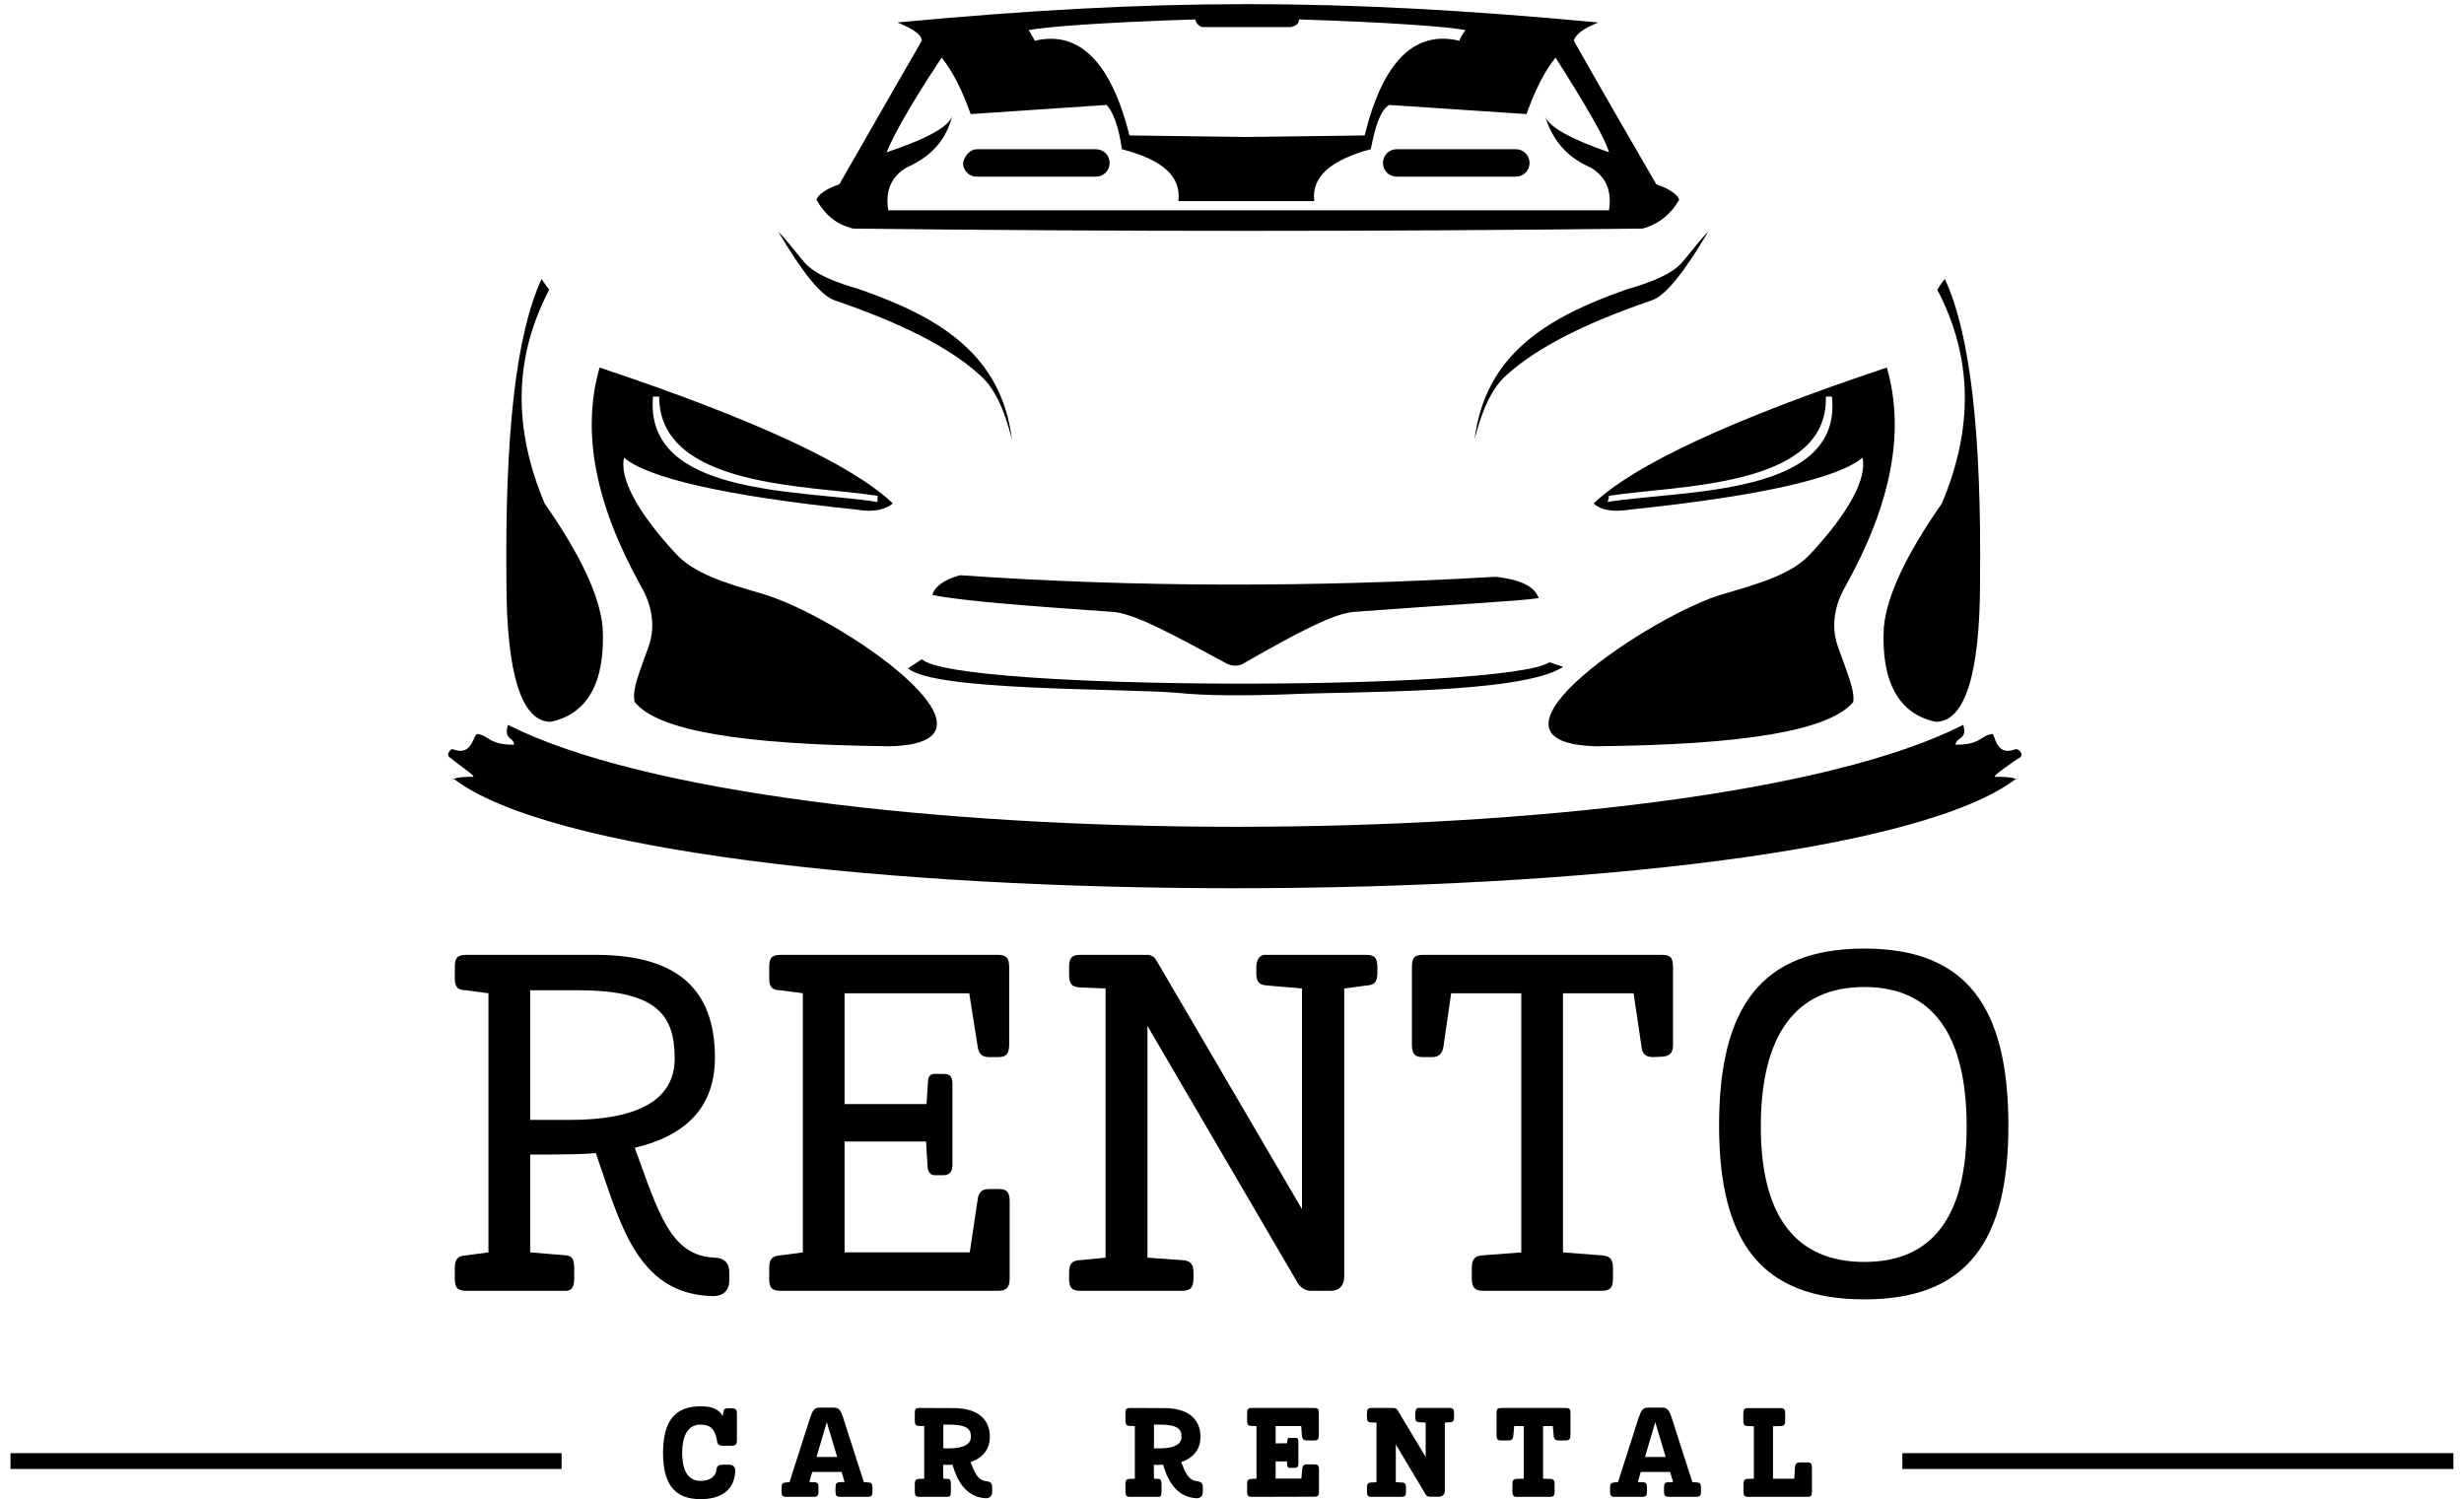 <svg xmlns="http://www.w3.org/2000/svg" xmlns:xlink="http://www.w3.org/1999/xlink" zoomAndPan="magnify" preserveAspectRatio="xMidYMid meet" version="1.0" viewBox="70.52 128 233.42 142.03"><defs><g/><clipPath id="17e54cf179"><path d="M 112.5 128 L 262.5 128 L 262.5 213 L 112.5 213 Z M 112.5 128 " clip-rule="nonzero"/></clipPath></defs><g fill="#000000" fill-opacity="1"><g transform="translate(111.011, 250.288)"><g><path d="M 26.969 0.5 C 27.969 0.547 28.594 0 28.594 -0.953 L 28.594 -1.812 C 28.594 -2.5 28.234 -3.094 27.234 -3.141 C 23 -3.281 21.875 -7.453 19.641 -13.547 C 24.828 -14.781 27.234 -17.688 27.234 -22.094 C 27.234 -28.516 23.734 -31.781 16.094 -31.828 L 3.688 -31.828 C 2.812 -31.828 2.594 -31.516 2.594 -30.688 L 2.594 -29.641 C 2.594 -28.781 2.859 -28.469 3.688 -28.469 L 5.781 -28.188 L 5.781 -3.641 L 3.688 -3.359 C 2.859 -3.312 2.594 -3 2.594 -2.141 L 2.594 -1.188 C 2.594 -0.312 2.812 0 3.688 0 L 13.094 0 C 13.641 0 13.906 -0.312 13.906 -1.188 L 13.906 -2.141 C 13.906 -3 13.688 -3.312 13.141 -3.359 L 9.734 -3.641 L 9.734 -12.906 C 13.781 -12.906 14.906 -12.953 15.953 -13.047 C 18.188 -6.688 19.734 0.312 26.969 0.5 Z M 9.734 -16.188 L 9.734 -28.469 L 14.328 -28.469 C 21.922 -28.469 23.422 -25.969 23.422 -22 C 23.422 -18.281 20.281 -16.188 13.453 -16.188 Z M 9.734 -16.188 "/></g></g></g><g fill="#000000" fill-opacity="1"><g transform="translate(140.793, 250.288)"><g><path d="M 3.688 0 L 24.328 0 C 25.047 0 25.375 -0.312 25.375 -1.141 L 25.375 -8.5 C 25.375 -9.281 25.141 -9.641 24.375 -9.641 L 23.422 -9.641 C 22.922 -9.641 22.422 -9.5 22.328 -8.547 L 21.594 -3.641 L 9.734 -3.641 L 9.734 -14.141 L 17.453 -14.141 L 17.594 -11.828 C 17.594 -11.375 17.828 -10.953 18.234 -10.953 L 19.141 -10.953 C 19.734 -10.953 19.953 -11.375 19.953 -11.906 L 19.953 -19.594 C 19.953 -20.281 19.734 -20.547 19.141 -20.547 L 18.234 -20.547 C 17.875 -20.547 17.641 -20.281 17.641 -19.875 L 17.5 -17.688 L 9.734 -17.688 L 9.734 -28.188 L 21.547 -28.188 L 22.328 -23.234 C 22.422 -22.328 22.875 -22.141 23.422 -22.141 L 24.328 -22.141 C 25.047 -22.141 25.328 -22.469 25.328 -23.328 L 25.328 -30.641 C 25.328 -31.562 25.047 -31.828 24.234 -31.828 L 3.688 -31.828 C 2.812 -31.828 2.594 -31.516 2.594 -30.641 L 2.594 -29.641 C 2.594 -28.781 2.859 -28.469 3.688 -28.469 L 5.781 -28.188 L 5.781 -3.641 L 3.688 -3.359 C 2.859 -3.312 2.594 -3 2.594 -2.141 L 2.594 -1.188 C 2.594 -0.312 2.812 0 3.688 0 Z M 3.688 0 "/></g></g></g><g fill="#000000" fill-opacity="1"><g transform="translate(169.439, 250.288)"><g><path d="M 3.406 0 L 13.047 0 C 13.875 0 14.141 -0.312 14.141 -1.188 L 14.141 -1.688 C 14.141 -2.547 13.875 -2.859 13.047 -2.906 L 9.781 -3.141 L 9.781 -25.094 L 24.047 -0.688 C 24.375 -0.234 24.781 0 25.281 0 L 27.188 0 C 27.922 0 28.422 -0.5 28.422 -1.312 L 28.422 -28.641 L 30.516 -28.922 C 31.328 -28.969 31.562 -29.281 31.562 -30.141 L 31.562 -30.641 C 31.562 -31.516 31.328 -31.828 30.516 -31.828 L 20.922 -31.828 C 20.328 -31.828 20.094 -31.234 20.094 -30.641 L 20.094 -30.141 C 20.094 -29.281 20.328 -28.969 21.141 -28.922 L 24.422 -28.641 L 24.422 -7.734 L 10.641 -31.281 C 10.453 -31.641 10.141 -31.828 9.734 -31.828 L 3.406 -31.828 C 2.594 -31.828 2.359 -31.516 2.359 -30.641 L 2.359 -29.969 C 2.359 -29.094 2.594 -28.781 3.406 -28.734 L 5.812 -28.641 L 5.812 -3.141 L 3.406 -2.906 C 2.594 -2.859 2.359 -2.547 2.359 -1.688 L 2.359 -1.188 C 2.359 -0.312 2.594 0 3.406 0 Z M 3.406 0 "/></g></g></g><g fill="#000000" fill-opacity="1"><g transform="translate(203.086, 250.288)"><g><path d="M 7.953 0 L 19.141 0 C 20 0 20.234 -0.312 20.234 -1.188 L 20.234 -2.141 C 20.234 -3 19.953 -3.312 19.141 -3.359 L 15.5 -3.641 L 15.5 -28.188 L 22.188 -28.188 L 22.922 -23.234 C 22.969 -22.328 23.469 -22.141 24.047 -22.141 L 25.016 -22.188 C 25.688 -22.281 25.922 -22.594 25.922 -23.328 L 25.922 -30.641 C 25.922 -31.562 25.688 -31.828 24.828 -31.828 L 2.281 -31.828 C 1.406 -31.828 1.188 -31.562 1.188 -30.641 L 1.188 -23.328 C 1.188 -22.469 1.453 -22.141 2.188 -22.141 L 3.094 -22.141 C 3.594 -22.141 4.094 -22.328 4.188 -23.234 L 4.906 -28.188 L 11.547 -28.188 L 11.547 -3.641 L 7.906 -3.359 C 7.141 -3.312 6.859 -3 6.859 -2.141 L 6.859 -1.188 C 6.859 -0.312 7.141 0 7.953 0 Z M 7.953 0 "/></g></g></g><g fill="#000000" fill-opacity="1"><g transform="translate(230.185, 250.288)"><g><path d="M 16.953 -32.422 C 7.188 -32.422 3.188 -26.875 3.188 -15.641 C 3.188 -4.641 7.188 0.812 16.953 0.812 C 26.641 0.812 30.594 -4.641 30.594 -15.641 C 30.594 -26.875 26.641 -32.422 16.953 -32.422 Z M 7.141 -15.547 C 7.141 -24.375 10.547 -28.781 16.953 -28.781 C 23.328 -28.781 26.641 -24.375 26.641 -15.547 C 26.641 -6.953 23.328 -2.734 16.953 -2.734 C 10.547 -2.734 7.141 -6.953 7.141 -15.547 Z M 7.141 -15.547 "/></g></g></g><g fill="#000000" fill-opacity="1"><g transform="translate(132.486, 269.794)"><g><path d="M 4.406 0.234 C 6.156 0.234 7.578 -0.484 7.688 -2.375 C 7.734 -2.75 7.516 -3.031 7.141 -3.031 L 6.422 -3.031 C 6.188 -3.031 5.969 -2.922 5.922 -2.656 C 5.844 -1.844 5.25 -1.5 4.391 -1.5 C 3.281 -1.5 2.672 -2.359 2.656 -4.125 C 2.672 -5.938 3.281 -6.828 4.391 -6.828 C 5.281 -6.828 5.75 -6.453 5.953 -5.359 C 5.969 -4.844 6.297 -4.828 6.547 -4.828 L 7.281 -4.828 C 7.734 -4.828 7.844 -4.938 7.844 -5.375 L 7.844 -7.844 C 7.844 -8.281 7.734 -8.375 7.297 -8.375 L 7.031 -8.375 C 6.719 -8.375 6.641 -8.312 6.594 -8.141 L 6.484 -7.656 C 6.078 -8.359 5.406 -8.562 4.406 -8.562 C 1.906 -8.562 0.859 -7.109 0.844 -4.141 C 0.859 -1.219 1.906 0.234 4.406 0.234 Z M 4.406 0.234 "/></g></g></g><g fill="#000000" fill-opacity="1"><g transform="translate(144.31, 269.794)"><g><path d="M 0.75 0.016 L 3.234 0.016 C 3.641 0.016 3.75 -0.078 3.75 -0.531 L 3.75 -0.797 C 3.75 -1.25 3.688 -1.375 3.25 -1.375 L 2.875 -1.391 L 3.156 -2.344 L 5.938 -2.344 L 6.219 -1.391 L 5.859 -1.375 C 5.422 -1.375 5.359 -1.25 5.359 -0.797 L 5.359 -0.531 C 5.359 -0.078 5.453 0.016 5.875 0.016 L 8.359 0.016 C 8.766 0.016 8.859 -0.078 8.859 -0.531 L 8.859 -0.797 C 8.859 -1.25 8.797 -1.344 8.359 -1.359 L 8.047 -1.375 L 6.109 -7.406 C 5.844 -8.219 5.703 -8.438 5.141 -8.438 L 3.922 -8.438 C 3.344 -8.438 3.219 -8.25 2.922 -7.375 L 1 -1.375 L 0.75 -1.359 C 0.312 -1.328 0.25 -1.25 0.25 -0.797 L 0.25 -0.531 C 0.25 -0.078 0.344 0.016 0.75 0.016 Z M 3.562 -3.766 L 4.531 -7.062 L 5.516 -3.766 Z M 3.562 -3.766 "/></g></g></g><g fill="#000000" fill-opacity="1"><g transform="translate(156.493, 269.794)"><g><path d="M 7.359 0.141 C 7.734 0.188 8.016 -0.047 8.016 -0.406 L 8.016 -0.984 C 8.016 -1.219 7.875 -1.422 7.469 -1.469 C 6.641 -1.547 6.344 -2.312 5.969 -3.281 C 7.172 -3.688 7.797 -4.531 7.797 -5.672 C 7.797 -7.344 6.641 -8.375 4.422 -8.391 L 1.188 -8.406 C 0.75 -8.406 0.688 -8.297 0.688 -7.891 L 0.688 -7.25 C 0.688 -6.797 0.781 -6.703 1.188 -6.703 L 1.578 -6.688 L 1.578 -1.703 L 1.188 -1.688 C 0.781 -1.688 0.688 -1.578 0.688 -1.141 L 0.688 -0.547 C 0.688 -0.094 0.75 0.016 1.188 0.016 L 3.797 0.016 C 4.031 0.016 4.109 -0.094 4.109 -0.547 L 4.109 -1.141 C 4.109 -1.578 4.016 -1.688 3.797 -1.688 L 3.391 -1.703 L 3.375 -3.016 C 3.828 -3.016 4.062 -3.016 4.266 -3.031 C 4.734 -1.312 5.672 0.031 7.359 0.141 Z M 3.391 -4.578 L 3.391 -6.828 L 3.969 -6.828 C 5.922 -6.828 6 -6.188 6 -5.656 C 6 -5.047 5.453 -4.578 3.906 -4.578 Z M 3.391 -4.578 "/></g></g></g><g fill="#000000" fill-opacity="1"><g transform="translate(168.017, 269.794)"><g/></g></g><g fill="#000000" fill-opacity="1"><g transform="translate(176.448, 269.794)"><g><path d="M 7.359 0.141 C 7.734 0.188 8.016 -0.047 8.016 -0.406 L 8.016 -0.984 C 8.016 -1.219 7.875 -1.422 7.469 -1.469 C 6.641 -1.547 6.344 -2.312 5.969 -3.281 C 7.172 -3.688 7.797 -4.531 7.797 -5.672 C 7.797 -7.344 6.641 -8.375 4.422 -8.391 L 1.188 -8.406 C 0.75 -8.406 0.688 -8.297 0.688 -7.891 L 0.688 -7.25 C 0.688 -6.797 0.781 -6.703 1.188 -6.703 L 1.578 -6.688 L 1.578 -1.703 L 1.188 -1.688 C 0.781 -1.688 0.688 -1.578 0.688 -1.141 L 0.688 -0.547 C 0.688 -0.094 0.75 0.016 1.188 0.016 L 3.797 0.016 C 4.031 0.016 4.109 -0.094 4.109 -0.547 L 4.109 -1.141 C 4.109 -1.578 4.016 -1.688 3.797 -1.688 L 3.391 -1.703 L 3.375 -3.016 C 3.828 -3.016 4.062 -3.016 4.266 -3.031 C 4.734 -1.312 5.672 0.031 7.359 0.141 Z M 3.391 -4.578 L 3.391 -6.828 L 3.969 -6.828 C 5.922 -6.828 6 -6.188 6 -5.656 C 6 -5.047 5.453 -4.578 3.906 -4.578 Z M 3.391 -4.578 "/></g></g></g><g fill="#000000" fill-opacity="1"><g transform="translate(187.972, 269.794)"><g><path d="M 1.188 0.016 L 7.031 0 C 7.422 0 7.5 -0.094 7.5 -0.516 L 7.5 -2.531 C 7.5 -2.938 7.422 -3.062 7.047 -3.062 L 6.391 -3.062 C 6.188 -3.062 5.922 -3.047 5.906 -2.562 L 5.828 -1.719 L 3.391 -1.719 L 3.391 -3.344 L 4.469 -3.344 L 4.484 -3.062 C 4.5 -2.922 4.531 -2.734 4.672 -2.734 L 5.203 -2.734 C 5.484 -2.734 5.547 -2.922 5.547 -3.109 L 5.547 -5.203 C 5.547 -5.516 5.484 -5.578 5.203 -5.578 L 4.672 -5.578 C 4.562 -5.578 4.531 -5.484 4.516 -5.375 L 4.469 -5.062 L 3.391 -5.047 L 3.391 -6.688 L 5.812 -6.688 L 5.875 -5.828 C 5.906 -5.344 6.172 -5.328 6.391 -5.328 L 7.016 -5.328 C 7.391 -5.328 7.484 -5.438 7.484 -5.859 L 7.484 -7.875 C 7.484 -8.328 7.422 -8.406 6.969 -8.406 L 1.188 -8.406 C 0.75 -8.406 0.688 -8.297 0.688 -7.844 L 0.688 -7.25 C 0.688 -6.797 0.781 -6.703 1.188 -6.703 L 1.578 -6.688 L 1.578 -1.703 L 1.188 -1.688 C 0.781 -1.688 0.688 -1.578 0.688 -1.141 L 0.688 -0.547 C 0.688 -0.094 0.75 0.016 1.188 0.016 Z M 1.188 0.016 "/></g></g></g><g fill="#000000" fill-opacity="1"><g transform="translate(199.389, 269.794)"><g><path d="M 1.109 0.016 L 3.828 0.016 C 4.266 0.016 4.328 -0.094 4.328 -0.547 L 4.328 -0.797 C 4.328 -1.25 4.234 -1.344 3.828 -1.344 L 3.359 -1.375 L 3.359 -4.953 L 6.172 -0.234 C 6.25 -0.078 6.422 0 6.578 0 L 7.469 0 C 7.781 0 8 -0.234 8 -0.531 L 8 -7.016 L 8.375 -7.047 C 8.797 -7.047 8.875 -7.156 8.875 -7.578 L 8.875 -7.844 C 8.875 -8.297 8.812 -8.406 8.391 -8.406 L 5.516 -8.406 C 5.25 -8.406 5.203 -8.109 5.203 -7.844 L 5.203 -7.578 C 5.203 -7.156 5.297 -7.047 5.719 -7.047 L 6.188 -7.016 L 6.188 -3.766 L 3.531 -8.188 C 3.453 -8.328 3.297 -8.406 3.141 -8.406 L 1.109 -8.406 C 0.703 -8.406 0.625 -8.297 0.625 -7.844 L 0.625 -7.578 C 0.625 -7.141 0.703 -7.031 1.125 -7.031 L 1.531 -7.016 L 1.531 -1.375 L 1.125 -1.344 C 0.703 -1.344 0.625 -1.25 0.625 -0.797 L 0.625 -0.547 C 0.625 -0.094 0.703 0.016 1.109 0.016 Z M 1.109 0.016 "/></g></g></g><g fill="#000000" fill-opacity="1"><g transform="translate(211.98, 269.794)"><g><path d="M 2.297 0.016 L 5.312 0.016 C 5.734 0.016 5.812 -0.094 5.812 -0.547 L 5.812 -1.141 C 5.812 -1.578 5.719 -1.688 5.297 -1.688 L 4.719 -1.703 L 4.719 -6.688 L 5.641 -6.688 L 5.719 -5.828 C 5.719 -5.344 6 -5.328 6.219 -5.328 L 6.859 -5.328 C 7.219 -5.344 7.312 -5.453 7.312 -5.859 L 7.312 -7.875 C 7.312 -8.328 7.25 -8.406 6.797 -8.406 L 0.828 -8.406 C 0.375 -8.406 0.312 -8.328 0.312 -7.875 L 0.312 -5.859 C 0.312 -5.438 0.391 -5.328 0.781 -5.328 L 1.406 -5.328 C 1.625 -5.328 1.891 -5.344 1.906 -5.828 L 1.984 -6.688 L 2.891 -6.688 L 2.891 -1.703 L 2.312 -1.688 C 1.891 -1.688 1.812 -1.578 1.812 -1.141 L 1.812 -0.547 C 1.812 -0.094 1.891 0.016 2.297 0.016 Z M 2.297 0.016 "/></g></g></g><g fill="#000000" fill-opacity="1"><g transform="translate(222.796, 269.794)"><g><path d="M 0.75 0.016 L 3.234 0.016 C 3.641 0.016 3.75 -0.078 3.75 -0.531 L 3.75 -0.797 C 3.75 -1.25 3.688 -1.375 3.25 -1.375 L 2.875 -1.391 L 3.156 -2.344 L 5.938 -2.344 L 6.219 -1.391 L 5.859 -1.375 C 5.422 -1.375 5.359 -1.25 5.359 -0.797 L 5.359 -0.531 C 5.359 -0.078 5.453 0.016 5.875 0.016 L 8.359 0.016 C 8.766 0.016 8.859 -0.078 8.859 -0.531 L 8.859 -0.797 C 8.859 -1.25 8.797 -1.344 8.359 -1.359 L 8.047 -1.375 L 6.109 -7.406 C 5.844 -8.219 5.703 -8.438 5.141 -8.438 L 3.922 -8.438 C 3.344 -8.438 3.219 -8.25 2.922 -7.375 L 1 -1.375 L 0.75 -1.359 C 0.312 -1.328 0.25 -1.25 0.25 -0.797 L 0.25 -0.531 C 0.25 -0.078 0.344 0.016 0.75 0.016 Z M 3.562 -3.766 L 4.531 -7.062 L 5.516 -3.766 Z M 3.562 -3.766 "/></g></g></g><g fill="#000000" fill-opacity="1"><g transform="translate(234.98, 269.794)"><g><path d="M 1.203 0.016 L 6.672 0.016 C 7.125 0.016 7.188 -0.062 7.188 -0.516 L 7.188 -2.719 C 7.188 -3.125 7.109 -3.25 6.719 -3.25 L 6.094 -3.25 C 5.875 -3.25 5.594 -3.234 5.578 -2.734 L 5.516 -1.703 L 3.5 -1.703 L 3.5 -6.672 L 4.141 -6.688 C 4.547 -6.688 4.656 -6.781 4.656 -7.234 L 4.656 -7.844 C 4.656 -8.281 4.578 -8.391 4.156 -8.391 L 1.188 -8.391 C 0.75 -8.391 0.688 -8.281 0.688 -7.844 L 0.688 -7.234 C 0.688 -6.781 0.797 -6.688 1.219 -6.688 L 1.688 -6.672 L 1.688 -1.703 L 1.219 -1.688 C 0.797 -1.688 0.703 -1.594 0.703 -1.156 L 0.703 -0.547 C 0.703 -0.094 0.781 0.016 1.203 0.016 Z M 1.203 0.016 "/></g></g></g><path stroke-linecap="butt" transform="matrix(0.75, 0, 0, 0.75, 71.516, 265.669)" fill="none" stroke-linejoin="miter" d="M -0 0.999 L 69.609 0.999 " stroke="#000000" stroke-width="2" stroke-opacity="1" stroke-miterlimit="4"/><path stroke-linecap="butt" transform="matrix(0.75, 0, 0, 0.75, 250.733, 265.669)" fill="none" stroke-linejoin="miter" d="M 0.002 0.999 L 69.606 0.999 " stroke="#000000" stroke-width="2" stroke-opacity="1" stroke-miterlimit="4"/><g clip-path="url(#17e54cf179)"><path fill="#000000" d="M 256.504 196.672 C 256.938 198.117 255.781 197.828 255.781 198.555 C 258.238 198.555 258.094 197.684 259.25 197.539 C 259.539 197.539 259.539 199.711 261.422 198.988 C 261.711 198.844 262.434 199.566 261.711 199.855 C 261.711 199.855 259.105 201.59 259.539 201.59 C 259.828 201.59 261.422 201.59 261.566 201.879 L 261.566 201.734 C 243.629 215.621 131.371 215.621 113.434 201.734 L 113.434 201.879 C 113.578 201.59 115.023 201.59 115.316 201.59 C 115.75 201.59 113.289 200 113.289 199.855 C 112.566 199.566 113.289 198.844 113.434 198.988 C 115.316 199.711 115.316 197.539 115.75 197.539 C 116.906 197.684 116.762 198.555 119.219 198.555 C 119.219 197.828 118.207 198.117 118.641 196.672 C 144.102 209.547 231.188 209.547 256.504 196.672 Z M 226.125 149.656 C 227.715 149.223 228.871 148.211 229.598 146.91 C 229.453 146.477 228.727 145.898 227.426 145.461 C 222.219 136.492 219.613 131.863 219.613 131.863 C 219.758 131.285 220.484 130.707 221.93 130.129 C 197.191 127.812 180.121 127.812 155.531 130.129 C 156.977 130.707 157.844 131.285 157.844 131.863 C 157.844 131.863 155.242 136.348 150.031 145.461 C 148.73 145.898 148.008 146.477 147.863 146.91 C 148.586 148.211 149.598 149.223 151.336 149.656 C 176.941 149.945 200.375 149.945 226.125 149.656 Z M 192.852 130.562 C 193.285 130.418 193.574 130.273 193.574 129.84 C 202.688 130.129 207.898 130.562 209.344 130.852 C 208.91 131.43 208.766 131.863 208.766 131.863 C 204.57 130.852 201.531 133.746 199.797 140.832 L 188.656 140.977 L 177.52 140.832 C 175.781 133.891 172.746 130.852 168.551 131.863 C 168.551 131.863 168.406 131.574 167.973 130.852 C 169.418 130.562 174.625 130.129 183.738 129.84 C 183.883 130.273 184.172 130.562 184.461 130.562 C 187.211 130.562 190.105 130.562 192.852 130.562 Z M 195.023 147.055 C 194.734 144.738 196.613 143.148 200.375 142.137 C 200.809 139.965 201.242 138.52 202.109 137.941 C 210.789 138.52 215.129 138.809 215.129 138.809 C 215.852 136.781 216.723 134.902 217.879 133.457 C 220.918 138.23 222.652 141.266 222.941 142.426 C 219.18 141.121 217.156 139.965 216.867 138.953 C 217.59 141.266 218.891 142.859 221.207 143.871 C 222.652 144.738 223.23 146.043 222.941 147.922 C 200.23 147.922 177.52 147.922 154.664 147.922 C 154.371 146.043 154.953 144.738 156.398 143.871 C 158.711 142.859 160.16 141.266 160.738 138.953 C 160.449 139.965 158.422 141.121 154.516 142.426 C 154.953 141.266 156.543 138.23 159.727 133.457 C 160.883 134.902 161.75 136.781 162.473 138.809 C 162.473 138.809 166.812 138.52 175.348 137.941 C 175.926 138.52 176.504 139.965 176.797 142.137 C 180.699 143.148 182.438 144.738 182.148 147.055 C 186.633 147.055 190.684 147.055 195.023 147.055 Z M 163.051 142.137 L 174.336 142.137 C 175.059 142.137 175.637 142.715 175.637 143.438 C 175.637 144.16 175.059 144.738 174.336 144.738 L 163.051 144.738 C 162.328 144.738 161.75 144.16 161.75 143.438 C 161.895 142.715 162.473 142.137 163.051 142.137 Z M 214.117 142.137 L 202.832 142.137 C 202.109 142.137 201.531 142.715 201.531 143.438 C 201.531 144.16 202.109 144.738 202.832 144.738 L 214.117 144.738 C 214.84 144.738 215.418 144.16 215.418 143.438 C 215.418 142.715 214.84 142.137 214.117 142.137 Z M 217.301 190.742 C 218.168 191.031 218.602 191.176 218.602 191.176 C 214.695 193.777 198.203 193.488 192.562 193.777 C 188.367 193.922 184.75 193.922 182.004 193.633 C 176.797 193.199 159.004 193.488 156.543 191.32 C 157.41 190.742 157.844 190.453 157.844 190.453 C 161.027 193.488 213.105 193.488 217.301 190.742 Z M 198.785 185.969 C 208.477 185.242 214.406 184.953 216.289 184.664 C 215.852 183.508 214.551 182.93 212.238 182.641 C 195.023 183.652 178.098 183.652 161.461 182.496 C 159.871 182.93 159.004 183.652 158.855 184.375 C 161.895 184.953 167.68 185.391 175.926 185.969 C 177.953 186.113 181.426 187.992 186.488 190.742 C 187.211 191.176 187.934 191.176 188.512 190.742 C 193.574 187.848 196.902 186.113 198.785 185.969 Z M 254.043 155.445 C 254.477 154.723 254.766 154.43 254.766 154.43 C 257.227 159.785 258.238 169.332 258.094 183.074 C 258.094 191.898 256.648 196.383 253.898 196.383 C 250.426 195.66 248.691 192.621 248.98 187.414 C 249.27 184.375 251.148 180.469 254.477 175.695 C 257.516 168.465 257.371 161.809 254.043 155.445 Z M 244.641 189.293 C 243.918 187.27 244.352 185.242 245.363 183.508 C 249.703 175.695 251.004 168.898 249.27 162.82 C 234.516 167.738 225.258 172.078 221.496 175.695 C 222.074 176.273 223.23 176.566 224.969 176.273 C 237.551 174.973 244.785 173.238 246.957 171.355 C 247.391 173.238 245.797 176.418 242.035 180.469 C 240.301 182.352 237.406 183.219 233.938 184.23 C 227.426 185.969 208.621 198.406 221.785 198.699 C 235.672 198.555 243.773 197.25 246.086 194.504 C 246.23 193.344 245.508 191.754 244.641 189.293 Z M 222.941 174.973 C 222.941 175.262 222.797 175.551 222.797 175.551 C 230.32 174.395 245.074 174.973 244.062 165.57 C 243.629 165.57 243.484 165.57 243.484 165.57 C 243.773 174.25 229.309 173.961 222.941 174.973 Z M 210.211 169.621 C 210.934 166.727 211.949 164.559 213.395 163.402 C 216.145 160.941 220.629 158.625 226.992 156.457 C 228.293 156.023 230.031 153.852 232.344 149.945 C 231.477 150.816 230.754 151.828 229.887 152.84 C 228.871 153.996 226.992 154.723 224.531 155.445 C 217.156 158.047 211.223 161.52 210.211 169.621 Z M 122.547 155.445 C 122.113 154.867 121.824 154.43 121.824 154.43 C 119.363 159.785 118.352 169.332 118.496 183.074 C 118.496 191.898 119.945 196.383 122.691 196.383 C 126.164 195.66 127.898 192.621 127.609 187.414 C 127.32 184.375 125.441 180.469 122.113 175.695 C 119.074 168.465 119.219 161.809 122.547 155.445 Z M 131.949 189.293 C 132.676 187.27 132.238 185.242 131.227 183.508 C 126.887 175.695 125.586 168.898 127.32 162.82 C 142.078 167.738 151.336 172.078 155.098 175.695 C 154.371 176.273 153.359 176.566 151.625 176.273 C 139.039 174.973 131.805 173.238 129.637 171.355 C 129.203 173.238 130.793 176.418 134.555 180.469 C 136.289 182.352 139.184 183.219 142.656 184.23 C 150.176 186.402 167.391 198.406 154.809 198.699 C 140.918 198.555 132.82 197.25 130.648 194.504 C 130.359 193.344 131.082 191.754 131.949 189.293 Z M 153.648 174.973 C 153.648 175.262 153.648 175.551 153.648 175.551 C 146.129 174.395 131.516 174.973 132.383 165.57 C 132.82 165.57 132.965 165.57 132.965 165.57 C 132.965 174.25 147.285 173.961 153.648 174.973 Z M 166.379 169.621 C 165.656 166.727 164.645 164.559 163.195 163.402 C 160.449 160.941 155.965 158.625 149.598 156.457 C 148.297 156.023 146.562 153.852 144.246 149.945 C 145.113 150.816 145.84 151.828 146.707 152.84 C 147.719 153.996 149.598 154.723 152.059 155.445 C 159.438 158.047 165.367 161.52 166.379 169.621 Z M 166.379 169.621 " fill-opacity="1" fill-rule="evenodd"/></g></svg>